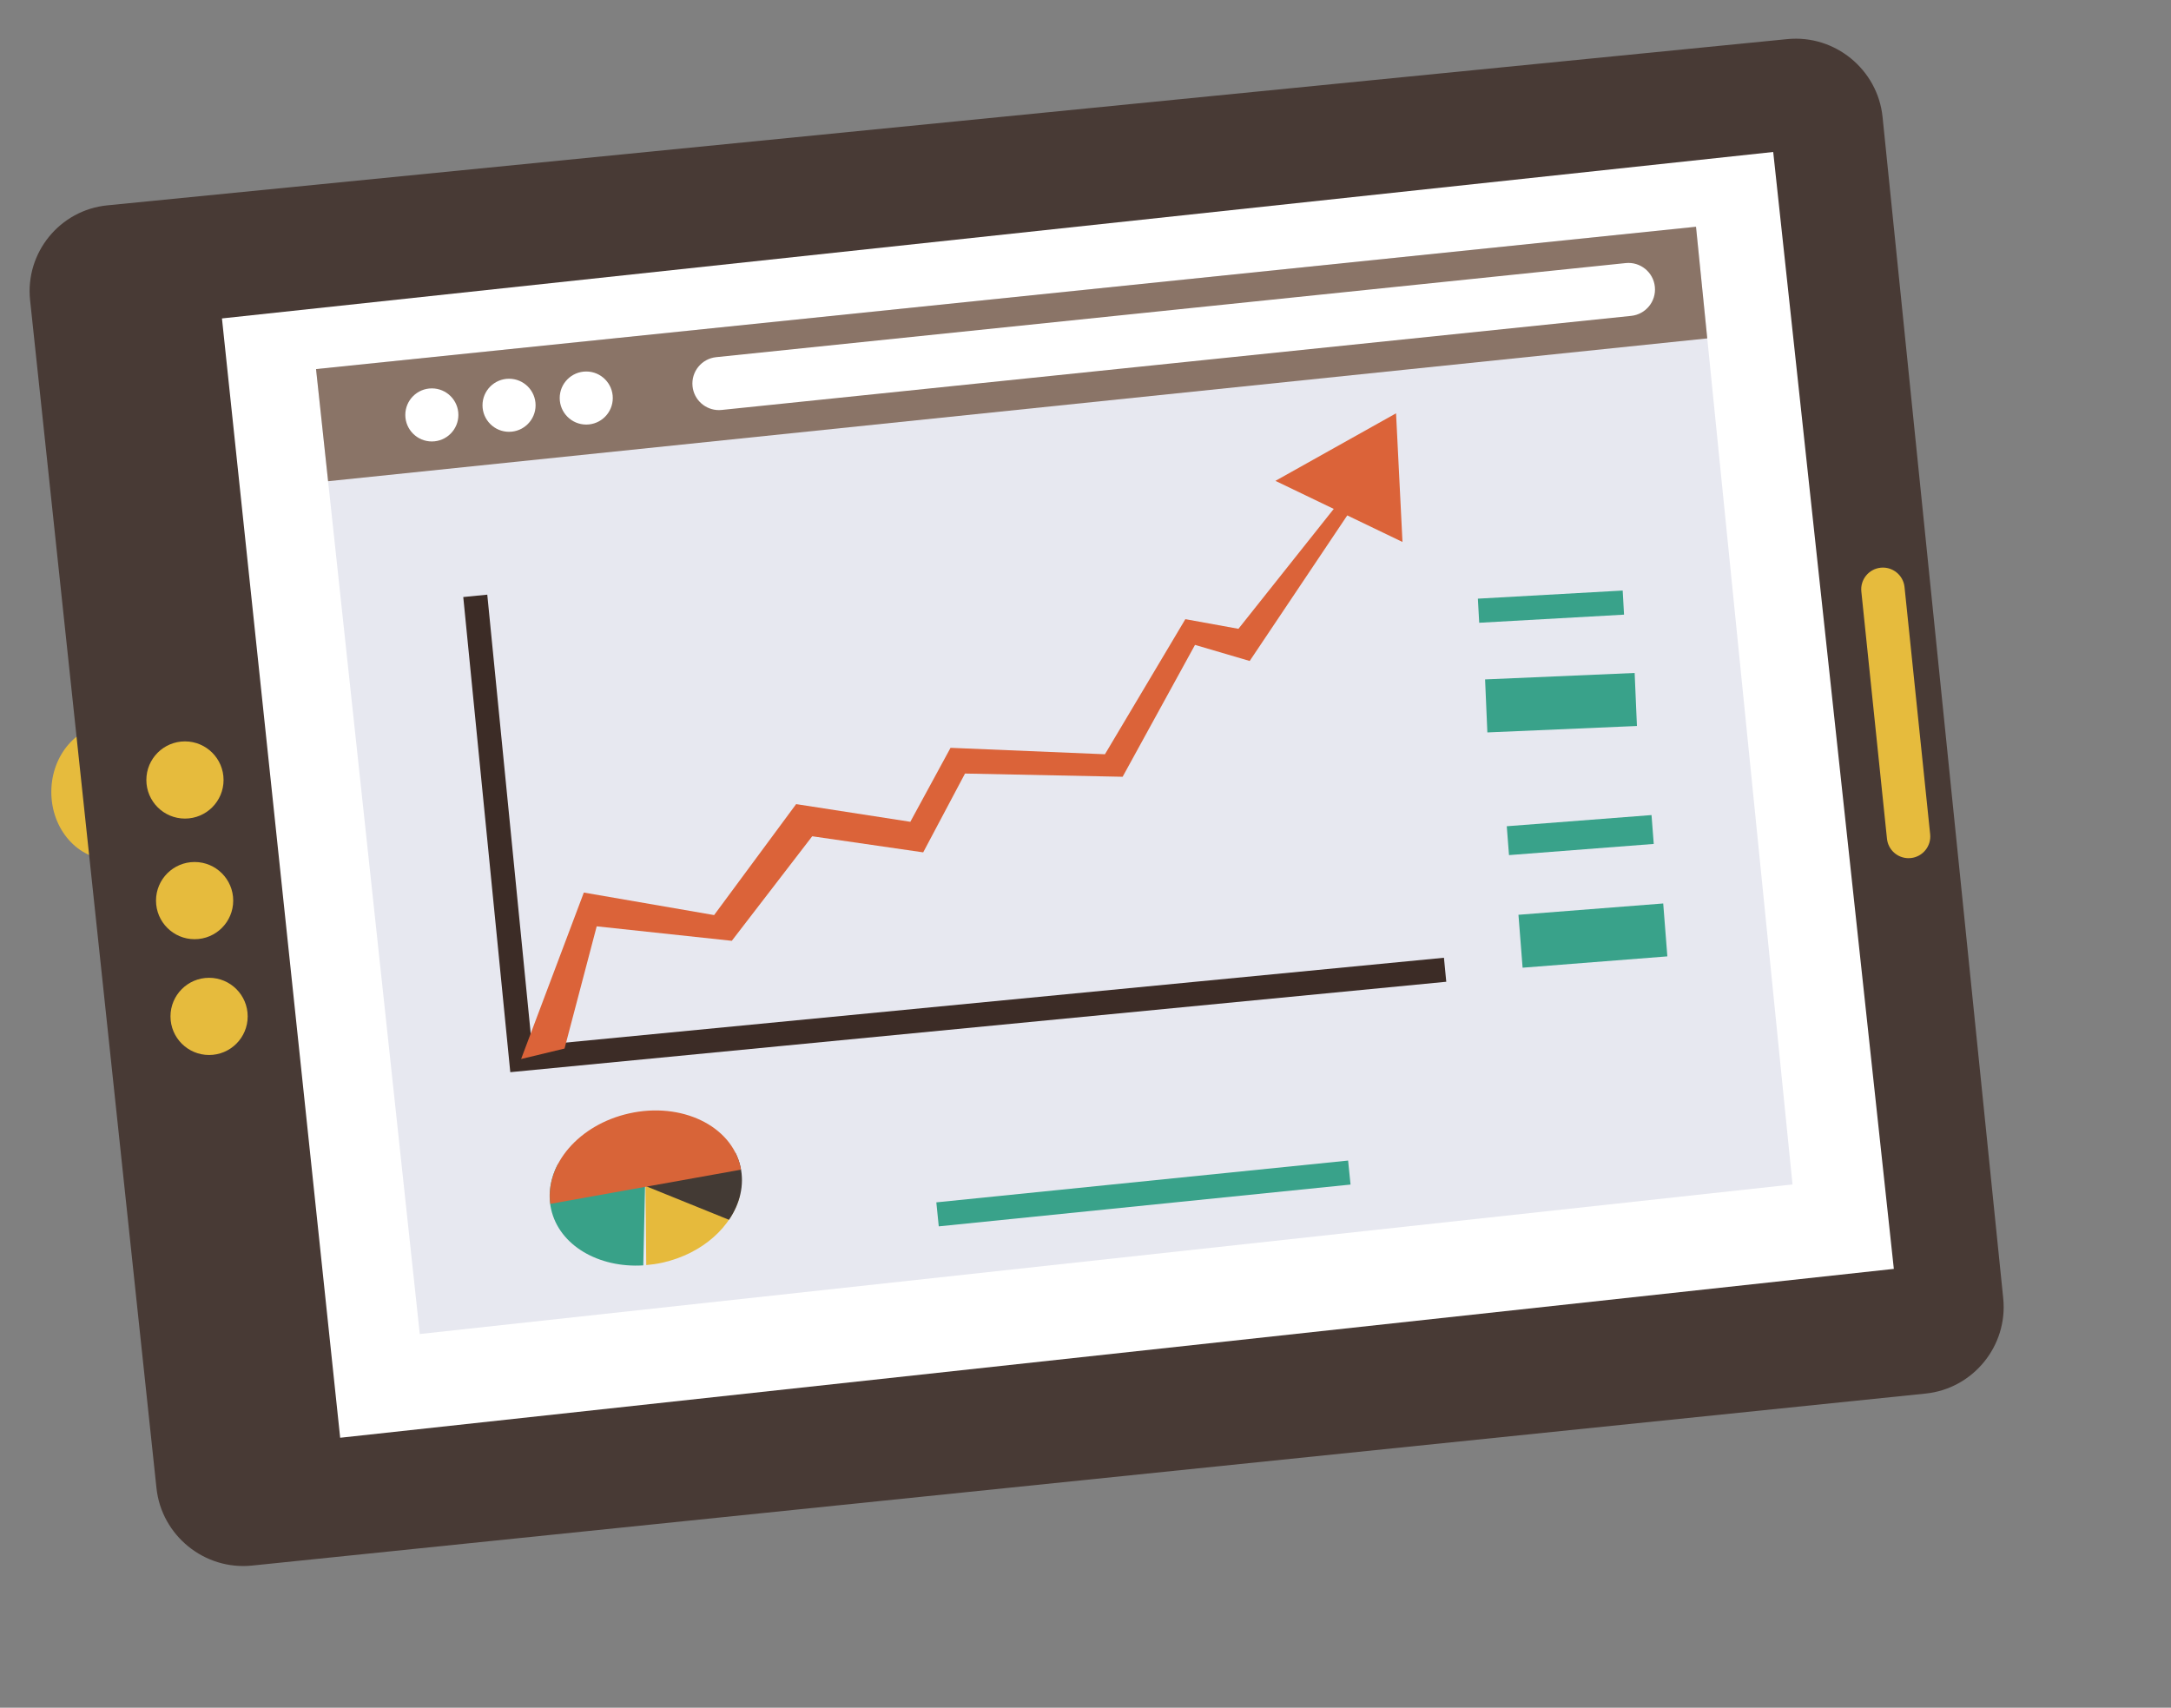 <?xml version="1.0" encoding="utf-8"?>
<!-- Generator: Adobe Illustrator 16.0.0, SVG Export Plug-In . SVG Version: 6.00 Build 0)  -->
<!DOCTYPE svg PUBLIC "-//W3C//DTD SVG 1.1//EN" "http://www.w3.org/Graphics/SVG/1.1/DTD/svg11.dtd">
<svg version="1.1" id="Layer_2" xmlns="http://www.w3.org/2000/svg" xmlns:xlink="http://www.w3.org/1999/xlink" x="0px" y="0px"
	 width="449.943px" height="353.956px" viewBox="0 0 449.943 353.956" enable-background="new 0 0 449.943 353.956"
	 xml:space="preserve">
<rect x="0" y="0" width="449.943" height="353.956" fill="#808080" stroke="none"/>
<ellipse fill="#E6BB3D" cx="22.924" cy="164.154" rx="12.29" ry="13.999"/>
<path fill="#483A35" d="M6.238,62.232c-1.047-9.844,6.156-18.697,16.008-19.671L370.422,8.106
	c9.852-0.975,18.735,6.286,19.741,16.134l25.008,244.853c1.006,9.85-6.229,18.735-16.076,19.748L52.239,324.493
	c-9.848,1.013-18.763-6.214-19.81-16.059L6.238,62.232z"/>
<polygon fill="#FFFFFF" points="46,66 367.5,31.5 392.5,263 70.5,298 "/>
<polygon fill="#E7E8F0" points="65.5,76.5 351.5,47 371.5,245.5 87,276.5 "/>
<g>
	<polygon fill="#3C2C26" points="105.758,222.229 96.012,123.746 100.988,123.254 110.242,216.771 299.26,198.512 299.74,203.488 	
		"/>
</g>
<polygon fill="#DB6339" points="290.667,112.333 289.333,85.667 264.333,99.667 276.421,105.481 256.667,130.333 245.667,128.333 
	229,156.333 197,155 188.667,170.333 165,166.667 148,189.667 121,185 108,219.5 117,217.334 123.667,192 151.667,195 
	168.333,173.333 191.333,176.667 200,160.333 232.667,161 247.667,133.667 259,137 279.222,106.828 "/>
<g>
	<path fill="#38A188" d="M133.75,243l-18.136-1.716c-1.544,2.93-2.106,6.164-1.393,9.35c1.676,7.484,9.819,12.216,19.1,11.639
		L133.75,243z"/>
	<path fill="#E6BA3C" d="M133.75,243l0.187,19.211c1.113-0.097,2.237-0.252,3.371-0.506c8.342-1.868,14.53-7.57,16.073-13.991
		C149.235,244.41,140.514,242.67,133.75,243z"/>
	<path fill="#433A34" d="M151.085,252.826c2.27-3.333,3.229-7.189,2.381-10.979c-0.227-1.015-0.581-1.974-1.032-2.88
		C143.522,240.402,131.75,245,131.75,245L151.085,252.826z"/>
	<path fill="#D86438" d="M153.466,241.847c-1.913-8.542-12.249-13.499-23.085-11.071c-10.368,2.322-17.417,10.561-16.333,18.749
		l39.512-7.087C153.524,242.241,153.51,242.043,153.466,241.847z"/>
</g>
<g>
	
		<rect x="234.5" y="204.447" transform="matrix(0.101 0.995 -0.995 0.101 459.139 -13.429)" fill="#39A28A" width="5" height="85.772"/>
</g>
<g>
	
		<rect x="318.834" y="110.477" transform="matrix(0.056 0.999 -0.999 0.056 428.817 -202.3)" fill="#39A28A" width="5" height="30.046"/>
</g>
<g>
	
		<rect x="318" y="130.152" transform="matrix(0.043 0.999 -0.999 0.043 455.132 -183.793)" fill="#39A28A" width="11" height="31.029"/>
</g>
<g>
	
		<rect x="324.667" y="158.121" transform="matrix(0.077 0.997 -0.997 0.077 474.928 -166.931)" fill="#39A28A" width="6" height="30.091"/>
</g>
<g>
	
		<rect x="324.5" y="178.788" transform="matrix(0.078 0.997 -0.997 0.078 497.644 -150.212)" fill="#39A28A" width="11" height="30.091"/>
</g>
<polygon fill="#8A7467" points="351.5,47 65.5,76.5 67.999,99.741 353.831,70.139 "/>
<circle fill="#FFFFFF" cx="89.5" cy="86" r="5.5"/>
<circle fill="#FFFFFF" cx="105.5" cy="84" r="5.5"/>
<circle fill="#FFFFFF" cx="121.5" cy="82.5" r="5.5"/>
<g>
	<path fill="#FFFFFF" d="M148.993,85c-2.783,0-5.171-2.105-5.464-4.935c-0.312-3.021,1.883-5.724,4.905-6.037l188.5-19.5
		c3.017-0.315,5.725,1.883,6.037,4.905s-1.884,5.724-4.904,6.037l-188.5,19.5C149.374,84.991,149.183,85,148.993,85z"/>
</g>
<g>
	<path fill="#E6BB3D" d="M395.547,177.873c-2.276,0-4.23-1.722-4.47-4.036l-5.312-51.229c-0.257-2.472,1.539-4.684,4.012-4.94
		c2.462-0.252,4.684,1.54,4.939,4.012l5.312,51.229c0.257,2.472-1.539,4.684-4.012,4.94
		C395.859,177.865,395.702,177.873,395.547,177.873z"/>
</g>
<circle fill="#E6BB3D" cx="38.333" cy="161.667" r="8"/>
<circle fill="#E6BB3D" cx="40.333" cy="186.667" r="8"/>
<circle fill="#E6BB3D" cx="43.333" cy="210.667" r="8"/>
</svg>
